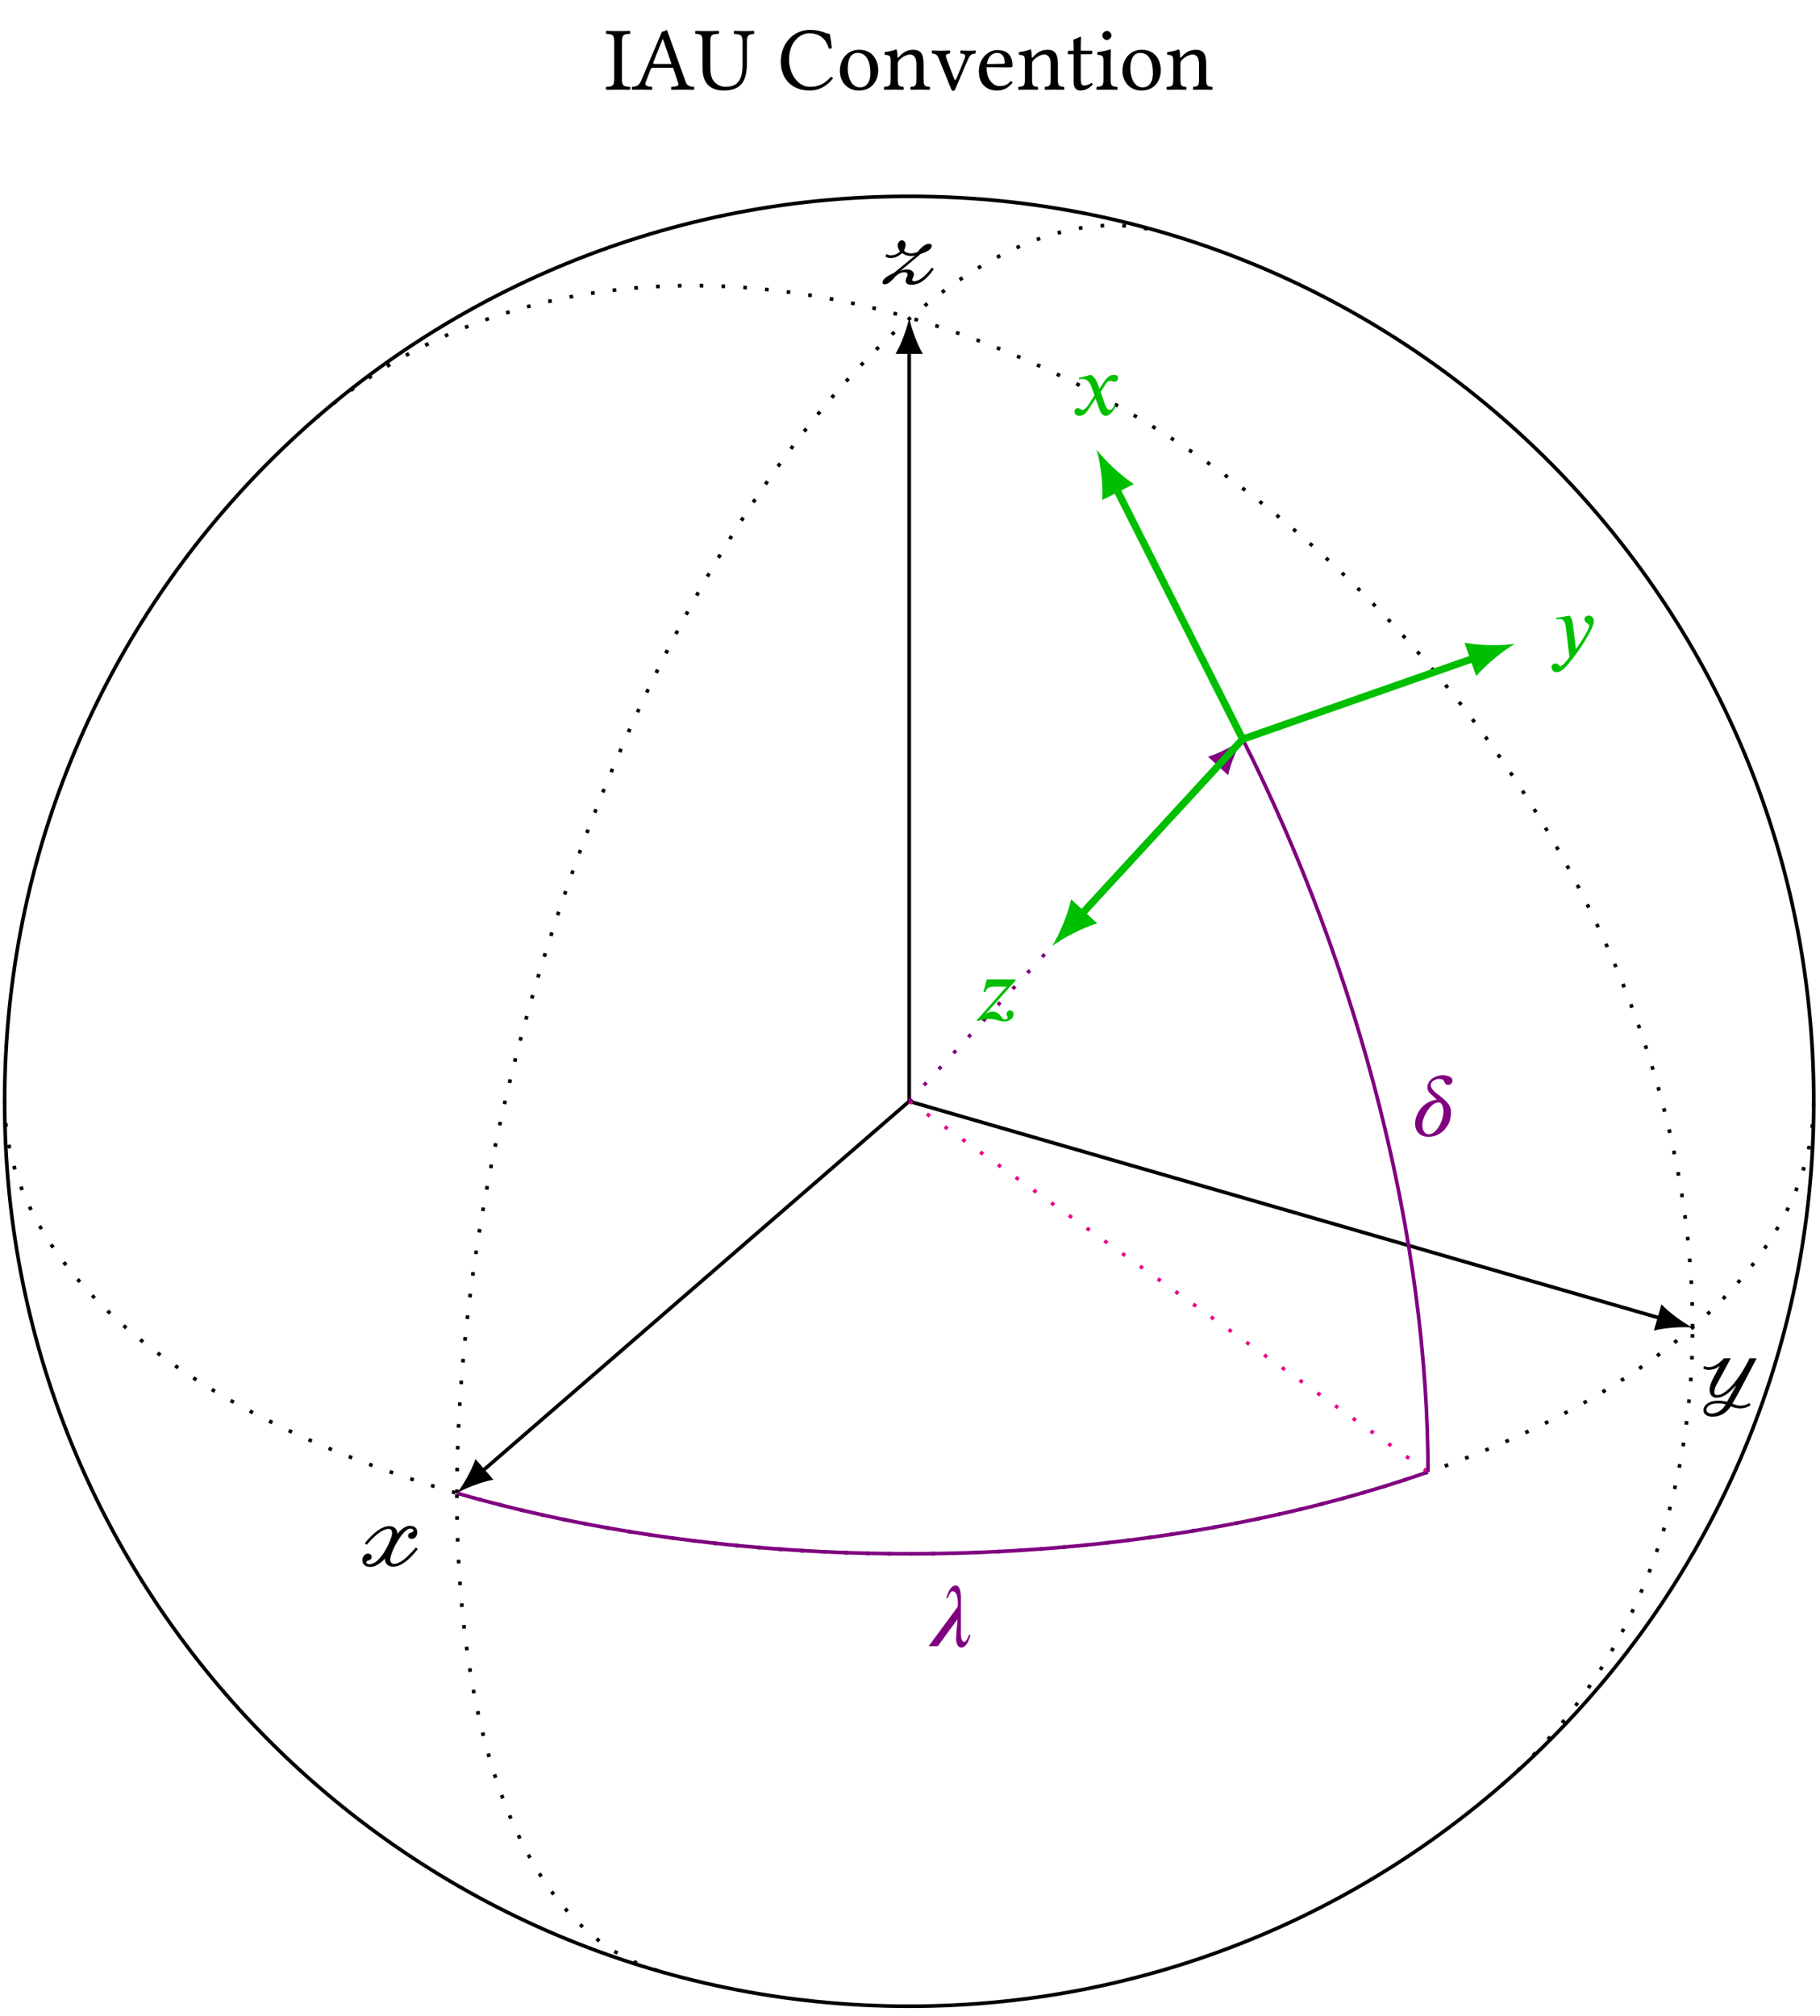 <?xml version="1.0" encoding="UTF-8"?>
<svg xmlns="http://www.w3.org/2000/svg" xmlns:xlink="http://www.w3.org/1999/xlink" width="198.824pt" height="220.139pt" viewBox="0 0 198.824 220.139" version="1.2">
<defs>
<g>
<symbol overflow="visible" id="glyph0-0">
<path style="stroke:none;" d=""/>
</symbol>
<symbol overflow="visible" id="glyph0-1">
<path style="stroke:none;" d="M 6.484 -2.016 C 5.531 -0.891 4.734 -0.219 4.094 -0.219 C 3.875 -0.219 3.688 -0.391 3.688 -0.656 C 3.688 -1.531 5.078 -4.078 5.875 -4.078 C 6.125 -4.078 6.219 -3.969 6.219 -3.859 C 6.219 -3.547 5.641 -3.75 5.641 -3.281 C 5.641 -3.078 5.797 -2.953 6.047 -2.953 C 6.375 -2.953 6.641 -3.281 6.641 -3.625 C 6.641 -4.172 6.328 -4.375 5.828 -4.375 C 5.375 -4.375 4.875 -4.016 4.484 -3.516 L 4.469 -3.516 C 4.469 -4.047 4.094 -4.344 3.594 -4.344 C 2.891 -4.344 2.078 -3.875 0.906 -2.484 L 1.125 -2.312 C 2.25 -3.656 3.062 -4.047 3.516 -4.047 C 3.797 -4.047 3.891 -3.859 3.891 -3.578 C 3.891 -2.969 2.656 -0.188 1.438 -0.188 C 1.234 -0.188 1.078 -0.25 1.078 -0.391 C 1.078 -0.688 1.656 -0.516 1.656 -0.984 C 1.656 -1.25 1.453 -1.344 1.234 -1.344 C 0.938 -1.344 0.641 -1.016 0.641 -0.641 C 0.641 -0.141 1 0.109 1.5 0.109 C 1.953 0.109 2.453 -0.125 3.078 -0.766 L 3.109 -0.766 C 3.109 -0.141 3.562 0.078 4 0.078 C 4.875 0.078 5.766 -0.656 6.703 -1.844 Z M 6.484 -2.016 "/>
</symbol>
<symbol overflow="visible" id="glyph0-2">
<path style="stroke:none;" d="M 6.125 -4.203 L 5.344 -4.203 C 4.234 -1.891 2.766 -0.188 1.828 -0.188 C 1.594 -0.188 1.5 -0.312 1.5 -0.5 C 1.5 -0.75 1.594 -1.047 1.719 -1.281 L 3.297 -4.203 L 2.547 -4.203 C 2.172 -3.781 1.547 -3.234 0.891 -3.234 C 0.719 -3.234 0.562 -3.281 0.391 -3.359 L 0.297 -3.094 C 0.469 -2.984 0.672 -2.938 0.875 -2.938 C 1.297 -2.938 1.734 -3.078 2.109 -3.391 L 1.438 -2.141 C 1.156 -1.609 0.984 -1.156 0.984 -0.766 C 0.984 -0.172 1.312 0.109 1.75 0.109 C 2.406 0.109 3.094 -0.359 3.844 -1.219 L 3.875 -1.203 L 2.891 0.547 C 2.688 0.469 2.188 0.422 1.984 0.422 C 1.625 0.422 1.203 0.453 0.844 0.672 C 0.578 0.828 0.312 1.094 0.312 1.469 C 0.312 1.812 0.609 2.172 1.281 2.172 C 2.078 2.172 2.75 1.844 3.297 1.047 C 3.547 1.156 3.953 1.266 4.312 1.266 C 4.672 1.266 5.016 1.203 5.469 0.922 L 5.344 0.672 C 5.047 0.891 4.656 0.969 4.359 0.969 C 4.047 0.969 3.734 0.875 3.469 0.734 C 3.797 0.219 4.109 -0.344 4.422 -0.953 Z M 2.734 0.859 C 2.188 1.719 1.578 1.828 1.203 1.828 C 0.875 1.828 0.641 1.672 0.641 1.422 C 0.641 1.016 1.141 0.719 1.891 0.719 C 2.141 0.719 2.531 0.75 2.734 0.844 Z M 2.734 0.859 "/>
</symbol>
<symbol overflow="visible" id="glyph0-3">
<path style="stroke:none;" d="M 5.891 -1.766 C 5.047 -0.594 4.375 -0.281 3.938 -0.281 C 3.859 -0.281 3.766 -0.344 3.766 -0.422 C 3.766 -0.641 3.938 -0.734 3.938 -1.016 C 3.938 -1.297 3.703 -1.562 3.203 -1.562 C 3.047 -1.562 2.797 -1.562 2.484 -1.406 L 2.484 -1.422 L 4.688 -3.266 C 5.453 -3.516 5.891 -3.812 5.891 -4.141 C 5.891 -4.312 5.734 -4.375 5.578 -4.375 C 5.344 -4.375 4.875 -4.172 4.375 -3.5 C 4.141 -3.375 3.875 -3.328 3.625 -3.328 C 3.344 -3.328 3.047 -3.406 2.859 -3.641 C 2.953 -3.828 3.031 -4.047 3.031 -4.25 C 3.031 -4.5 2.891 -4.75 2.641 -4.75 C 2.359 -4.75 2.172 -4.469 2.172 -4.172 C 2.172 -3.969 2.266 -3.734 2.438 -3.547 C 2.172 -3.297 1.859 -3.109 1.422 -3.109 C 1.25 -3.109 1.109 -3.156 0.938 -3.234 L 0.828 -2.969 C 1 -2.875 1.234 -2.812 1.422 -2.812 C 1.828 -2.812 2.328 -3.031 2.656 -3.359 C 2.922 -3.156 3.266 -3.031 3.625 -3.031 C 3.781 -3.031 3.922 -3.047 4.062 -3.094 L 4.062 -3.078 L 1.781 -1.203 C 0.812 -0.766 0.516 -0.422 0.516 -0.141 C 0.516 -0.031 0.594 0.062 0.734 0.062 C 0.984 0.062 1.266 -0.078 1.703 -0.562 C 2.156 -1.094 2.531 -1.266 2.953 -1.266 C 3.109 -1.266 3.25 -1.156 3.25 -1 C 3.25 -0.781 3.047 -0.641 3.047 -0.344 C 3.047 -0.062 3.219 0.109 3.641 0.109 C 4.312 0.109 5.062 -0.125 6.125 -1.609 Z M 5.891 -1.766 "/>
</symbol>
<symbol overflow="visible" id="glyph1-0">
<path style="stroke:none;" d="M 0.5 -5.984 L 2.188 -3.469 L 0.5 -0.938 Z M 0.797 -0.5 L 2.484 -3.016 L 4.172 -0.5 Z M 2.781 -3.469 L 4.469 -5.984 L 4.469 -0.938 Z M 2.484 -3.906 L 0.797 -6.422 L 4.172 -6.422 Z M 0 0 L 4.953 0 L 4.953 -6.922 L 0 -6.922 Z M 0 0 "/>
</symbol>
<symbol overflow="visible" id="glyph1-1">
<path style="stroke:none;" d="M 1.891 -1.203 L 1.891 -5.188 C 1.891 -6.016 2.062 -6.062 2.766 -6.094 C 2.812 -6.156 2.812 -6.359 2.766 -6.422 C 2.328 -6.406 1.859 -6.406 1.469 -6.406 C 1.141 -6.406 0.656 -6.406 0.188 -6.422 C 0.125 -6.359 0.125 -6.156 0.188 -6.094 C 0.891 -6.062 1.047 -6.016 1.047 -5.188 L 1.047 -1.203 C 1.047 -0.391 0.891 -0.344 0.188 -0.312 C 0.125 -0.25 0.125 -0.047 0.188 0.016 C 0.641 0.016 1.125 0 1.484 0 C 1.828 0 2.312 0.016 2.766 0.016 C 2.812 -0.047 2.812 -0.25 2.766 -0.312 C 2.062 -0.344 1.891 -0.391 1.891 -1.203 Z M 1.891 -1.203 "/>
</symbol>
<symbol overflow="visible" id="glyph1-2">
<path style="stroke:none;" d="M 2.609 -2.812 C 2.391 -2.812 2.328 -2.844 2.359 -2.938 L 3.375 -5.5 L 3.438 -5.5 L 4.359 -2.812 Z M 1.531 -0.781 L 2.078 -2.219 C 2.141 -2.344 2.188 -2.391 2.438 -2.391 L 4.531 -2.391 L 5.094 -0.719 C 5.219 -0.375 4.844 -0.344 4.359 -0.312 C 4.312 -0.25 4.312 -0.047 4.359 0.016 C 4.734 0.016 5.281 0 5.672 0 C 6.078 0 6.453 0.016 6.797 0.016 C 6.859 -0.047 6.859 -0.25 6.797 -0.312 C 6.406 -0.344 6.078 -0.375 5.906 -0.859 L 3.859 -6.531 C 3.703 -6.438 3.438 -6.328 3.312 -6.328 L 1.062 -1.016 C 0.797 -0.391 0.5 -0.344 0.062 -0.312 C 0.016 -0.25 0.016 -0.047 0.062 0.016 C 0.328 0.016 0.656 0 0.953 0 C 1.359 0 1.859 0.016 2.219 0.016 C 2.281 -0.047 2.281 -0.25 2.219 -0.312 C 1.844 -0.344 1.375 -0.375 1.531 -0.781 Z M 1.531 -0.781 "/>
</symbol>
<symbol overflow="visible" id="glyph1-3">
<path style="stroke:none;" d="M 1.703 -5.188 C 1.703 -6.016 1.859 -6.062 2.625 -6.094 C 2.672 -6.156 2.672 -6.359 2.625 -6.422 C 2.156 -6.406 1.672 -6.406 1.281 -6.406 C 0.891 -6.406 0.484 -6.406 0.094 -6.422 C 0.047 -6.359 0.047 -6.156 0.094 -6.094 C 0.688 -6.062 0.859 -6.016 0.859 -5.188 L 0.859 -2.312 C 0.859 -0.281 2.172 0.094 3.188 0.094 C 5.219 0.094 5.703 -1.156 5.703 -2.922 L 5.703 -5.188 C 5.703 -5.984 5.875 -6.016 6.469 -6.094 C 6.531 -6.156 6.531 -6.359 6.469 -6.422 C 6.094 -6.406 5.688 -6.406 5.453 -6.406 C 5.25 -6.406 4.766 -6.406 4.312 -6.422 C 4.25 -6.359 4.25 -6.156 4.312 -6.094 C 5.047 -6.016 5.219 -6 5.219 -5.188 L 5.219 -2.75 C 5.219 -1.641 5.062 -0.312 3.391 -0.312 C 2.922 -0.312 2.516 -0.484 2.219 -0.781 C 1.719 -1.234 1.703 -2 1.703 -2.641 Z M 1.703 -5.188 "/>
</symbol>
<symbol overflow="visible" id="glyph1-4">
<path style="stroke:none;" d="M 3.547 0.094 C 4.5 0.094 5.391 -0.359 6.062 -1.234 C 6.016 -1.328 5.938 -1.391 5.828 -1.391 C 5.125 -0.609 4.453 -0.312 3.531 -0.312 C 2.188 -0.312 1.266 -1.812 1.266 -3.266 C 1.266 -4.125 1.5 -4.828 1.859 -5.281 C 2.344 -5.891 2.922 -6.156 3.438 -6.156 C 4.812 -6.156 5.359 -5.344 5.609 -4.5 C 5.734 -4.453 5.828 -4.484 5.938 -4.547 C 5.891 -5.062 5.828 -5.531 5.719 -6.078 C 5.219 -6.125 4.766 -6.531 3.547 -6.531 C 2.703 -6.531 2 -6.219 1.422 -5.688 C 0.766 -5.078 0.359 -4.109 0.359 -3.078 C 0.359 -1.344 1.406 0.094 3.547 0.094 Z M 3.547 0.094 "/>
</symbol>
<symbol overflow="visible" id="glyph1-5">
<path style="stroke:none;" d="M 0.406 -2.031 C 0.406 -1.016 1.078 0.094 2.484 0.094 C 3.125 0.094 3.609 -0.125 3.953 -0.453 C 4.391 -0.891 4.594 -1.516 4.594 -2.125 C 4.594 -3.156 4.031 -4.359 2.516 -4.359 C 1.859 -4.359 1.312 -4.094 0.953 -3.656 C 0.594 -3.234 0.406 -2.656 0.406 -2.031 Z M 2.359 -4.016 C 3.219 -4.016 3.734 -3.234 3.734 -1.812 C 3.734 -0.562 3.094 -0.25 2.625 -0.25 C 1.594 -0.25 1.266 -1.5 1.266 -2.266 C 1.266 -3.125 1.469 -4.016 2.359 -4.016 Z M 2.359 -4.016 "/>
</symbol>
<symbol overflow="visible" id="glyph1-6">
<path style="stroke:none;" d="M 1.828 -3.547 C 1.766 -3.484 1.703 -3.469 1.703 -3.547 C 1.703 -3.812 1.672 -4.203 1.625 -4.312 C 1.609 -4.359 1.594 -4.391 1.516 -4.391 C 1.234 -4.281 0.969 -4.188 0.281 -4.094 C 0.266 -4.031 0.281 -3.875 0.312 -3.812 C 0.844 -3.766 0.953 -3.719 0.953 -3.141 L 0.953 -1.203 C 0.953 -0.391 0.859 -0.359 0.266 -0.312 C 0.203 -0.25 0.203 -0.047 0.266 0.016 C 0.562 0.016 0.953 0 1.344 0 C 1.75 0 2.047 0.016 2.344 0.016 C 2.406 -0.047 2.406 -0.25 2.344 -0.312 C 1.828 -0.359 1.734 -0.391 1.734 -1.203 L 1.734 -2.844 C 1.734 -3.047 1.828 -3.172 1.906 -3.25 C 2.281 -3.625 2.734 -3.844 3.109 -3.844 C 3.312 -3.844 3.516 -3.703 3.641 -3.484 C 3.734 -3.281 3.766 -3.016 3.766 -2.719 L 3.766 -1.203 C 3.766 -0.391 3.656 -0.359 3.141 -0.312 C 3.094 -0.25 3.094 -0.047 3.141 0.016 C 3.438 0.016 3.766 0 4.156 0 C 4.547 0 4.906 0.016 5.203 0.016 C 5.266 -0.047 5.266 -0.25 5.203 -0.312 C 4.656 -0.359 4.547 -0.391 4.547 -1.203 L 4.547 -2.688 C 4.547 -3.234 4.5 -3.703 4.281 -4.016 C 4.109 -4.234 3.797 -4.359 3.453 -4.359 C 2.969 -4.359 2.406 -4.234 1.828 -3.547 Z M 1.828 -3.547 "/>
</symbol>
<symbol overflow="visible" id="glyph1-7">
<path style="stroke:none;" d="M 3.219 -3.953 C 3.766 -3.906 3.812 -3.797 3.609 -3.281 L 2.812 -1.344 C 2.656 -0.953 2.594 -0.953 2.438 -1.375 L 1.719 -3.281 C 1.547 -3.766 1.516 -3.875 2.031 -3.953 C 2.094 -4.016 2.094 -4.219 2.031 -4.281 C 1.703 -4.266 1.359 -4.25 1.031 -4.25 C 0.703 -4.25 0.406 -4.266 0.109 -4.281 C 0.047 -4.219 0.047 -4.016 0.109 -3.953 C 0.641 -3.891 0.703 -3.734 0.906 -3.219 L 2.172 -0.094 C 2.234 0.062 2.297 0.125 2.422 0.125 C 2.516 0.125 2.594 0.062 2.656 -0.109 L 3.984 -3.219 C 4.172 -3.656 4.281 -3.906 4.828 -3.953 C 4.891 -4.016 4.891 -4.219 4.828 -4.281 C 4.641 -4.266 4.391 -4.25 4.141 -4.25 C 3.812 -4.25 3.469 -4.266 3.219 -4.281 C 3.172 -4.219 3.172 -4.016 3.219 -3.953 Z M 3.219 -3.953 "/>
</symbol>
<symbol overflow="visible" id="glyph1-8">
<path style="stroke:none;" d="M 1.234 -2.797 C 1.422 -3.922 2.109 -4.016 2.344 -4.016 C 2.734 -4.016 3.172 -3.797 3.172 -2.969 C 3.172 -2.875 3.141 -2.828 3.031 -2.828 Z M 3.828 -0.922 C 3.469 -0.547 3.172 -0.391 2.594 -0.391 C 2.25 -0.391 1.828 -0.594 1.516 -1.094 C 1.312 -1.422 1.203 -1.891 1.203 -2.453 L 3.844 -2.438 C 3.953 -2.438 4.031 -2.5 4.031 -2.609 C 4.031 -3.438 3.734 -4.328 2.344 -4.328 C 1.484 -4.328 0.359 -3.516 0.359 -2 C 0.359 -1.453 0.5 -0.906 0.828 -0.531 C 1.172 -0.141 1.641 0.094 2.344 0.094 C 3.109 0.094 3.641 -0.25 4.031 -0.766 C 4.016 -0.859 3.953 -0.906 3.828 -0.922 Z M 3.828 -0.922 "/>
</symbol>
<symbol overflow="visible" id="glyph1-9">
<path style="stroke:none;" d="M 0.422 -4.25 C 0.281 -4.25 0.25 -4.141 0.25 -4.062 L 0.25 -3.922 C 0.25 -3.875 0.266 -3.875 0.297 -3.875 L 0.891 -3.875 L 0.891 -0.891 C 0.891 -0.172 1.188 0.094 1.641 0.094 C 2.109 0.094 2.594 -0.125 2.984 -0.562 C 2.969 -0.656 2.906 -0.719 2.812 -0.719 C 2.547 -0.531 2.25 -0.453 2 -0.453 C 1.719 -0.453 1.672 -0.75 1.672 -1.359 L 1.672 -3.875 L 2.703 -3.875 C 2.797 -3.875 2.938 -3.906 2.938 -4 L 2.938 -4.203 C 2.938 -4.234 2.906 -4.25 2.859 -4.25 L 1.672 -4.25 L 1.672 -4.641 C 1.672 -5.281 1.703 -5.688 1.703 -5.688 C 1.703 -5.75 1.672 -5.781 1.625 -5.781 C 1.594 -5.781 1.5 -5.734 1.406 -5.688 C 1.297 -5.625 1.203 -5.578 1.078 -5.547 C 0.953 -5.5 0.859 -5.484 0.859 -5.406 C 0.859 -5.281 0.891 -5.359 0.891 -4.25 Z M 0.422 -4.25 "/>
</symbol>
<symbol overflow="visible" id="glyph1-10">
<path style="stroke:none;" d="M 0.891 -5.938 C 0.891 -5.688 1.125 -5.422 1.375 -5.422 C 1.641 -5.422 1.891 -5.688 1.891 -5.906 C 1.891 -6.141 1.672 -6.422 1.406 -6.422 C 1.172 -6.422 0.891 -6.188 0.891 -5.938 Z M 1.797 -1.203 L 1.797 -3.188 C 1.797 -3.688 1.828 -4.312 1.828 -4.312 C 1.828 -4.359 1.781 -4.391 1.703 -4.391 C 1.422 -4.281 1.031 -4.188 0.344 -4.094 C 0.328 -4.031 0.344 -3.875 0.359 -3.812 C 0.906 -3.766 1.016 -3.703 1.016 -3.141 L 1.016 -1.203 C 1.016 -0.391 0.906 -0.359 0.297 -0.312 C 0.234 -0.25 0.234 -0.047 0.297 0.016 C 0.625 0.016 1.016 0 1.406 0 C 1.812 0 2.188 0.016 2.516 0.016 C 2.562 -0.047 2.562 -0.25 2.516 -0.312 C 1.906 -0.344 1.797 -0.391 1.797 -1.203 Z M 1.797 -1.203 "/>
</symbol>
<symbol overflow="visible" id="glyph2-0">
<path style="stroke:none;" d=""/>
</symbol>
<symbol overflow="visible" id="glyph2-1">
<path style="stroke:none;" d="M 4.906 -1.234 C 4.703 -0.672 4.531 -0.469 4.391 -0.469 C 4.031 -0.469 4.016 -1.125 4.016 -1.484 L 4.016 -5.281 C 4.016 -6.172 3.812 -6.625 3.469 -6.625 C 2.922 -6.625 2.594 -5.891 2.438 -5.266 L 2.594 -5.266 C 2.797 -5.812 2.969 -6 3.109 -6 C 3.406 -6 3.625 -5.703 3.672 -5.047 C 3.688 -4.938 3.688 -4.656 3.688 -4.578 C 3.688 -4.469 3.672 -4.359 3.656 -4.281 L 0.5 0 L 1.5 0 L 3.656 -2.953 C 3.594 -1.922 3.5 -1.391 3.5 -0.781 C 3.5 -0.219 3.766 0.156 4.031 0.156 C 4.531 0.156 4.859 -0.422 5.062 -1.234 Z M 4.906 -1.234 "/>
</symbol>
<symbol overflow="visible" id="glyph2-2">
<path style="stroke:none;" d="M 4.469 -6.031 C 4.469 -6.469 3.891 -6.625 3.391 -6.625 C 2.734 -6.625 1.734 -6.219 1.734 -5.266 C 1.734 -4.719 2.312 -4.422 2.766 -3.953 C 1.375 -3.812 0.391 -2.516 0.391 -1.328 C 0.391 -0.531 0.891 0.109 1.844 0.109 C 2.984 0.109 3.797 -0.688 4.141 -1.531 C 4.266 -1.859 4.312 -2.328 4.312 -2.656 C 4.312 -4.047 2.094 -4.609 2.094 -5.562 C 2.094 -5.938 2.609 -6.219 2.984 -6.219 C 3.891 -6.219 3.359 -5.578 4.016 -5.578 C 4.328 -5.578 4.469 -5.828 4.469 -6.031 Z M 3.484 -2.672 C 3.484 -1.719 2.766 -0.172 1.859 -0.172 C 1.438 -0.172 1.172 -0.641 1.172 -1.188 C 1.172 -2.078 2.094 -3.656 2.953 -3.656 C 3.328 -3.656 3.484 -3.109 3.484 -2.672 Z M 3.484 -2.672 "/>
</symbol>
<symbol overflow="visible" id="glyph2-3">
<path style="stroke:none;" d="M 4.641 -4.469 L 1.516 -4.469 L 1.156 -3.109 L 1.344 -3.062 C 1.562 -3.609 1.812 -3.672 2.375 -3.672 L 3.672 -3.672 L 0.422 0 L 0.531 0.094 C 0.891 -0.062 1.344 -0.141 1.734 -0.141 C 2.062 -0.141 2.406 -0.094 2.719 0 C 2.922 0.047 3.172 0.141 3.391 0.141 C 3.844 0.141 4.438 -0.125 4.438 -0.656 C 4.438 -0.891 4.297 -1.078 4.047 -1.078 C 3.859 -1.078 3.672 -0.891 3.672 -0.688 C 3.672 -0.469 3.797 -0.453 3.797 -0.312 C 3.797 -0.156 3.672 -0.078 3.516 -0.078 C 3.078 -0.078 3.047 -0.938 2.141 -0.938 C 1.906 -0.938 1.656 -0.859 1.469 -0.719 L 1.438 -0.734 L 4.641 -4.312 Z M 4.641 -4.469 "/>
</symbol>
<symbol overflow="visible" id="glyph2-4">
<path style="stroke:none;" d="M 2.672 -3.047 C 2.594 -3.781 2.516 -4.031 2.297 -4.359 L 0.797 -4.125 L 0.828 -3.953 C 0.906 -3.969 1.078 -4 1.188 -4 C 1.734 -4 1.828 -3.406 1.875 -2.953 L 2.25 0.156 C 2 0.562 1.422 1.172 1.266 1.172 C 1.094 1.172 1.125 0.859 0.688 0.859 C 0.562 0.859 0.297 0.969 0.297 1.266 C 0.297 1.516 0.484 1.812 0.859 1.812 C 1.531 1.812 2.172 0.844 2.891 -0.062 C 3.312 -0.594 4.922 -2.969 4.922 -3.75 C 4.922 -4.141 4.672 -4.359 4.359 -4.359 C 4.062 -4.359 3.891 -4.188 3.891 -3.969 C 3.891 -3.594 4.406 -3.5 4.406 -3.281 C 4.406 -3.109 4.328 -2.906 4.125 -2.547 C 3.906 -2.141 3.562 -1.531 2.953 -0.719 Z M 2.672 -3.047 "/>
</symbol>
<symbol overflow="visible" id="glyph2-5">
<path style="stroke:none;" d="M 3.031 -2.859 L 2.828 -3.406 C 2.703 -3.734 2.516 -4.141 2.078 -4.375 L 0.781 -4.047 L 0.797 -3.875 C 0.906 -3.906 1.047 -3.922 1.188 -3.922 C 1.719 -3.922 1.984 -3.516 2.156 -3.047 L 2.484 -2.141 L 1.828 -1.125 C 1.516 -0.641 1.266 -0.547 1.141 -0.547 C 0.891 -0.547 0.938 -0.75 0.672 -0.75 C 0.422 -0.75 0.297 -0.531 0.297 -0.375 C 0.297 -0.156 0.453 0.094 0.812 0.094 C 1.375 0.094 1.656 -0.344 1.969 -0.828 L 2.594 -1.797 L 3 -0.672 C 3.125 -0.312 3.312 0.094 3.719 0.094 C 4.297 0.094 4.75 -0.859 4.859 -1.016 L 4.719 -1.109 C 4.516 -0.688 4.281 -0.547 4.125 -0.547 C 3.672 -0.547 3.438 -1.891 3.141 -2.5 L 3.688 -3.344 C 3.828 -3.562 3.938 -3.719 4.234 -3.719 C 4.406 -3.719 4.453 -3.625 4.672 -3.625 C 4.938 -3.625 5.062 -3.859 5.062 -4.047 C 5.062 -4.25 4.891 -4.375 4.578 -4.375 C 4.078 -4.375 3.734 -3.938 3.469 -3.547 Z M 3.031 -2.859 "/>
</symbol>
</g>
<clipPath id="clip1">
  <path d="M 0.301 114 L 56 114 L 56 169 L 0.301 169 Z M 0.301 114 "/>
</clipPath>
<clipPath id="clip2">
  <path d="M 44 114 L 198.348 114 L 198.348 176 L 44 176 Z M 44 114 "/>
</clipPath>
<clipPath id="clip3">
  <path d="M 44 157 L 78 157 L 78 219.281 L 44 219.281 Z M 44 157 "/>
</clipPath>
<clipPath id="clip4">
  <path d="M 0.301 15 L 198.348 15 L 198.348 219.281 L 0.301 219.281 Z M 0.301 15 "/>
</clipPath>
</defs>
<g id="surface1">
<path style="fill:none;stroke-width:0.399;stroke-linecap:butt;stroke-linejoin:miter;stroke:rgb(0%,0%,0%);stroke-opacity:1;stroke-miterlimit:10;" d="M -0 -0.001 L -46.886 -40.605 " transform="matrix(0.996,0,0,-0.996,99.324,120.257)"/>
<path style=" stroke:none;fill-rule:nonzero;fill:rgb(0%,0%,0%);fill-opacity:1;" d="M 49.91 163.051 C 50.844 162.504 52.539 161.828 53.898 161.574 L 51.941 159.316 C 51.496 160.625 50.582 162.203 49.91 163.051 "/>
<g style="fill:rgb(0%,0%,0%);fill-opacity:1;">
  <use xlink:href="#glyph0-1" x="38.943" y="170.992"/>
</g>
<path style="fill:none;stroke-width:0.399;stroke-linecap:butt;stroke-linejoin:miter;stroke:rgb(0%,0%,0%);stroke-opacity:1;stroke-miterlimit:10;" d="M -0 -0.001 L 82.47 -23.805 " transform="matrix(0.996,0,0,-0.996,99.324,120.257)"/>
<path style=" stroke:none;fill-rule:nonzero;fill:rgb(0%,0%,0%);fill-opacity:1;" d="M 184.91 144.965 C 183.949 144.477 182.457 143.426 181.504 142.426 L 180.676 145.293 C 182.016 144.957 183.836 144.859 184.91 144.965 "/>
<g style="fill:rgb(0%,0%,0%);fill-opacity:1;">
  <use xlink:href="#glyph0-2" x="185.78" y="152.523"/>
</g>
<path style="fill:none;stroke-width:0.399;stroke-linecap:butt;stroke-linejoin:miter;stroke:rgb(0%,0%,0%);stroke-opacity:1;stroke-miterlimit:10;" d="M -0 -0.001 L -0 82.335 " transform="matrix(0.996,0,0,-0.996,99.324,120.257)"/>
<path style=" stroke:none;fill-rule:nonzero;fill:rgb(0%,0%,0%);fill-opacity:1;" d="M 99.324 34.668 C 99.125 35.727 98.531 37.449 97.836 38.641 L 100.812 38.641 C 100.117 37.449 99.523 35.727 99.324 34.668 "/>
<g style="fill:rgb(0%,0%,0%);fill-opacity:1;">
  <use xlink:href="#glyph0-3" x="95.896" y="30.991"/>
</g>
<g clip-path="url(#clip1)" clip-rule="nonzero">
<path style="fill:none;stroke-width:0.399;stroke-linecap:butt;stroke-linejoin:miter;stroke:rgb(0%,0%,0%);stroke-opacity:1;stroke-dasharray:0.399,1.993;stroke-miterlimit:10;" d="M -99.211 -0.005 C -99.211 -17.723 -80.297 -34.103 -49.607 -42.962 " transform="matrix(0.996,0,0,-0.996,99.324,120.257)"/>
</g>
<g clip-path="url(#clip2)" clip-rule="nonzero">
<path style="fill:none;stroke-width:0.399;stroke-linecap:butt;stroke-linejoin:miter;stroke:rgb(0%,0%,0%);stroke-opacity:1;stroke-dasharray:0.399,1.993;stroke-miterlimit:10;" d="M -49.607 -42.962 C -2.153 -56.659 58.525 -48.53 85.921 -24.805 C 94.626 -17.264 99.215 -8.703 99.211 0.003 " transform="matrix(0.996,0,0,-0.996,99.324,120.257)"/>
</g>
<g clip-path="url(#clip3)" clip-rule="nonzero">
<path style="fill:none;stroke-width:0.399;stroke-linecap:butt;stroke-linejoin:miter;stroke:rgb(0%,0%,0%);stroke-opacity:1;stroke-dasharray:0.399,1.993;stroke-miterlimit:10;" d="M -27.612 -95.29 C -41.384 -91.314 -49.647 -71.671 -49.607 -42.962 " transform="matrix(0.996,0,0,-0.996,99.324,120.257)"/>
</g>
<path style="fill:none;stroke-width:0.399;stroke-linecap:butt;stroke-linejoin:miter;stroke:rgb(0%,0%,0%);stroke-opacity:1;stroke-dasharray:0.399,1.993;stroke-miterlimit:10;" d="M -49.607 -42.962 C -49.545 4.473 -27.282 62.163 0.114 85.888 C 9.906 94.366 19.478 97.637 27.611 95.288 " transform="matrix(0.996,0,0,-0.996,99.324,120.257)"/>
<path style="fill:none;stroke-width:0.399;stroke-linecap:butt;stroke-linejoin:miter;stroke:rgb(0%,0%,0%);stroke-opacity:1;stroke-dasharray:0.399,1.993;stroke-miterlimit:10;" d="M 64.944 -75 C 78.47 -63.291 85.921 -45.463 85.921 -24.805 " transform="matrix(0.996,0,0,-0.996,99.324,120.257)"/>
<path style="fill:none;stroke-width:0.399;stroke-linecap:butt;stroke-linejoin:miter;stroke:rgb(0%,0%,0%);stroke-opacity:1;stroke-dasharray:0.399,1.993;stroke-miterlimit:10;" d="M 85.921 -24.805 C 85.921 22.65 47.454 72.222 -0 85.923 C -24.921 93.116 -48.627 89.127 -64.945 75.002 " transform="matrix(0.996,0,0,-0.996,99.324,120.257)"/>
<g style="fill:rgb(0%,0%,0%);fill-opacity:1;">
  <use xlink:href="#glyph1-1" x="66.049" y="9.793"/>
  <use xlink:href="#glyph1-2" x="68.997" y="9.793"/>
  <use xlink:href="#glyph1-3" x="75.894" y="9.793"/>
</g>
<g style="fill:rgb(0%,0%,0%);fill-opacity:1;">
  <use xlink:href="#glyph1-4" x="84.934" y="9.793"/>
  <use xlink:href="#glyph1-5" x="91.345" y="9.793"/>
  <use xlink:href="#glyph1-6" x="96.347" y="9.793"/>
  <use xlink:href="#glyph1-7" x="101.725" y="9.793"/>
</g>
<g style="fill:rgb(0%,0%,0%);fill-opacity:1;">
  <use xlink:href="#glyph1-8" x="106.578" y="9.793"/>
  <use xlink:href="#glyph1-6" x="111.014" y="9.793"/>
  <use xlink:href="#glyph1-9" x="116.393" y="9.793"/>
  <use xlink:href="#glyph1-10" x="119.529" y="9.793"/>
  <use xlink:href="#glyph1-5" x="122.218" y="9.793"/>
  <use xlink:href="#glyph1-6" x="127.22" y="9.793"/>
</g>
<g style="fill:rgb(50%,0%,50%);fill-opacity:1;">
  <use xlink:href="#glyph2-1" x="100.951" y="179.756"/>
</g>
<path style="fill:none;stroke-width:0.399;stroke-linecap:butt;stroke-linejoin:miter;stroke:rgb(50%,0%,50%);stroke-opacity:1;stroke-miterlimit:10;" d="M -49.607 -42.962 C -16.22 -52.601 25.329 -51.691 56.905 -40.636 " transform="matrix(0.996,0,0,-0.996,99.324,120.257)"/>
<path style="fill:none;stroke-width:0.399;stroke-linecap:butt;stroke-linejoin:miter;stroke:rgb(92.549%,0%,54.9%);stroke-opacity:1;stroke-dasharray:0.399,1.993;stroke-miterlimit:10;" d="M -0 -0.001 L 56.905 -40.636 " transform="matrix(0.996,0,0,-0.996,99.324,120.257)"/>
<g style="fill:rgb(50%,0%,50%);fill-opacity:1;">
  <use xlink:href="#glyph2-2" x="154.204" y="124.033"/>
</g>
<path style="fill:none;stroke-width:0.399;stroke-linecap:butt;stroke-linejoin:miter;stroke:rgb(50%,0%,50%);stroke-opacity:1;stroke-miterlimit:10;" d="M 56.905 -40.636 C 56.905 -15.24 49.462 14.175 36.58 39.7 " transform="matrix(0.996,0,0,-0.996,99.324,120.257)"/>
<path style="fill:none;stroke-width:0.399;stroke-linecap:butt;stroke-linejoin:miter;stroke:rgb(50%,0%,50%);stroke-opacity:1;stroke-dasharray:0.399,1.993;stroke-miterlimit:10;" d="M -0 -0.001 L 34.149 37.061 " transform="matrix(0.996,0,0,-0.996,99.324,120.257)"/>
<path style=" stroke:none;fill-rule:nonzero;fill:rgb(50%,0%,50%);fill-opacity:1;" d="M 135.762 80.711 C 134.898 81.355 133.293 82.219 131.973 82.625 L 134.164 84.645 C 134.461 83.297 135.188 81.625 135.762 80.711 "/>
<path style="fill:none;stroke-width:0.797;stroke-linecap:butt;stroke-linejoin:miter;stroke:rgb(0%,75%,0%);stroke-opacity:1;stroke-miterlimit:10;" d="M 36.58 39.7 L 18.839 20.446 " transform="matrix(0.996,0,0,-0.996,99.324,120.257)"/>
<path style=" stroke:none;fill-rule:nonzero;fill:rgb(0%,75%,0%);fill-opacity:1;" d="M 114.941 103.309 C 116.062 102.469 118.148 101.352 119.863 100.824 L 117.016 98.199 C 116.629 99.949 115.684 102.121 114.941 103.309 "/>
<g style="fill:rgb(0%,75%,0%);fill-opacity:1;">
  <use xlink:href="#glyph2-3" x="106.284" y="111.409"/>
</g>
<path style="fill:none;stroke-width:0.797;stroke-linecap:butt;stroke-linejoin:miter;stroke:rgb(0%,75%,0%);stroke-opacity:1;stroke-miterlimit:10;" d="M 36.58 39.7 L 62.031 48.61 " transform="matrix(0.996,0,0,-0.996,99.324,120.257)"/>
<path style=" stroke:none;fill-rule:nonzero;fill:rgb(0%,75%,0%);fill-opacity:1;" d="M 165.496 70.301 C 164.109 70.512 161.746 70.52 159.984 70.18 L 161.266 73.832 C 162.426 72.469 164.281 71 165.496 70.301 "/>
<g style="fill:rgb(0%,75%,0%);fill-opacity:1;">
  <use xlink:href="#glyph2-4" x="169.199" y="71.588"/>
</g>
<path style="fill:none;stroke-width:0.797;stroke-linecap:butt;stroke-linejoin:miter;stroke:rgb(0%,75%,0%);stroke-opacity:1;stroke-miterlimit:10;" d="M 36.58 39.7 L 22.674 67.245 " transform="matrix(0.996,0,0,-0.996,99.324,120.257)"/>
<path style=" stroke:none;fill-rule:nonzero;fill:rgb(0%,75%,0%);fill-opacity:1;" d="M 119.812 49.117 C 120.203 50.465 120.52 52.816 120.41 54.605 L 123.871 52.859 C 122.367 51.883 120.664 50.23 119.812 49.117 "/>
<g style="fill:rgb(0%,75%,0%);fill-opacity:1;">
  <use xlink:href="#glyph2-5" x="117.083" y="45.31"/>
</g>
<g clip-path="url(#clip4)" clip-rule="nonzero">
<path style="fill:none;stroke-width:0.399;stroke-linecap:butt;stroke-linejoin:miter;stroke:rgb(0%,0%,0%);stroke-opacity:1;stroke-miterlimit:10;" d="M 99.215 -0.001 C 99.215 54.794 54.795 99.213 -0 99.213 C -54.796 99.213 -99.215 54.794 -99.215 -0.001 C -99.215 -54.797 -54.796 -99.212 -0 -99.212 C 54.795 -99.212 99.215 -54.797 99.215 -0.001 Z M 99.215 -0.001 " transform="matrix(0.996,0,0,-0.996,99.324,120.257)"/>
</g>
</g>
</svg>
